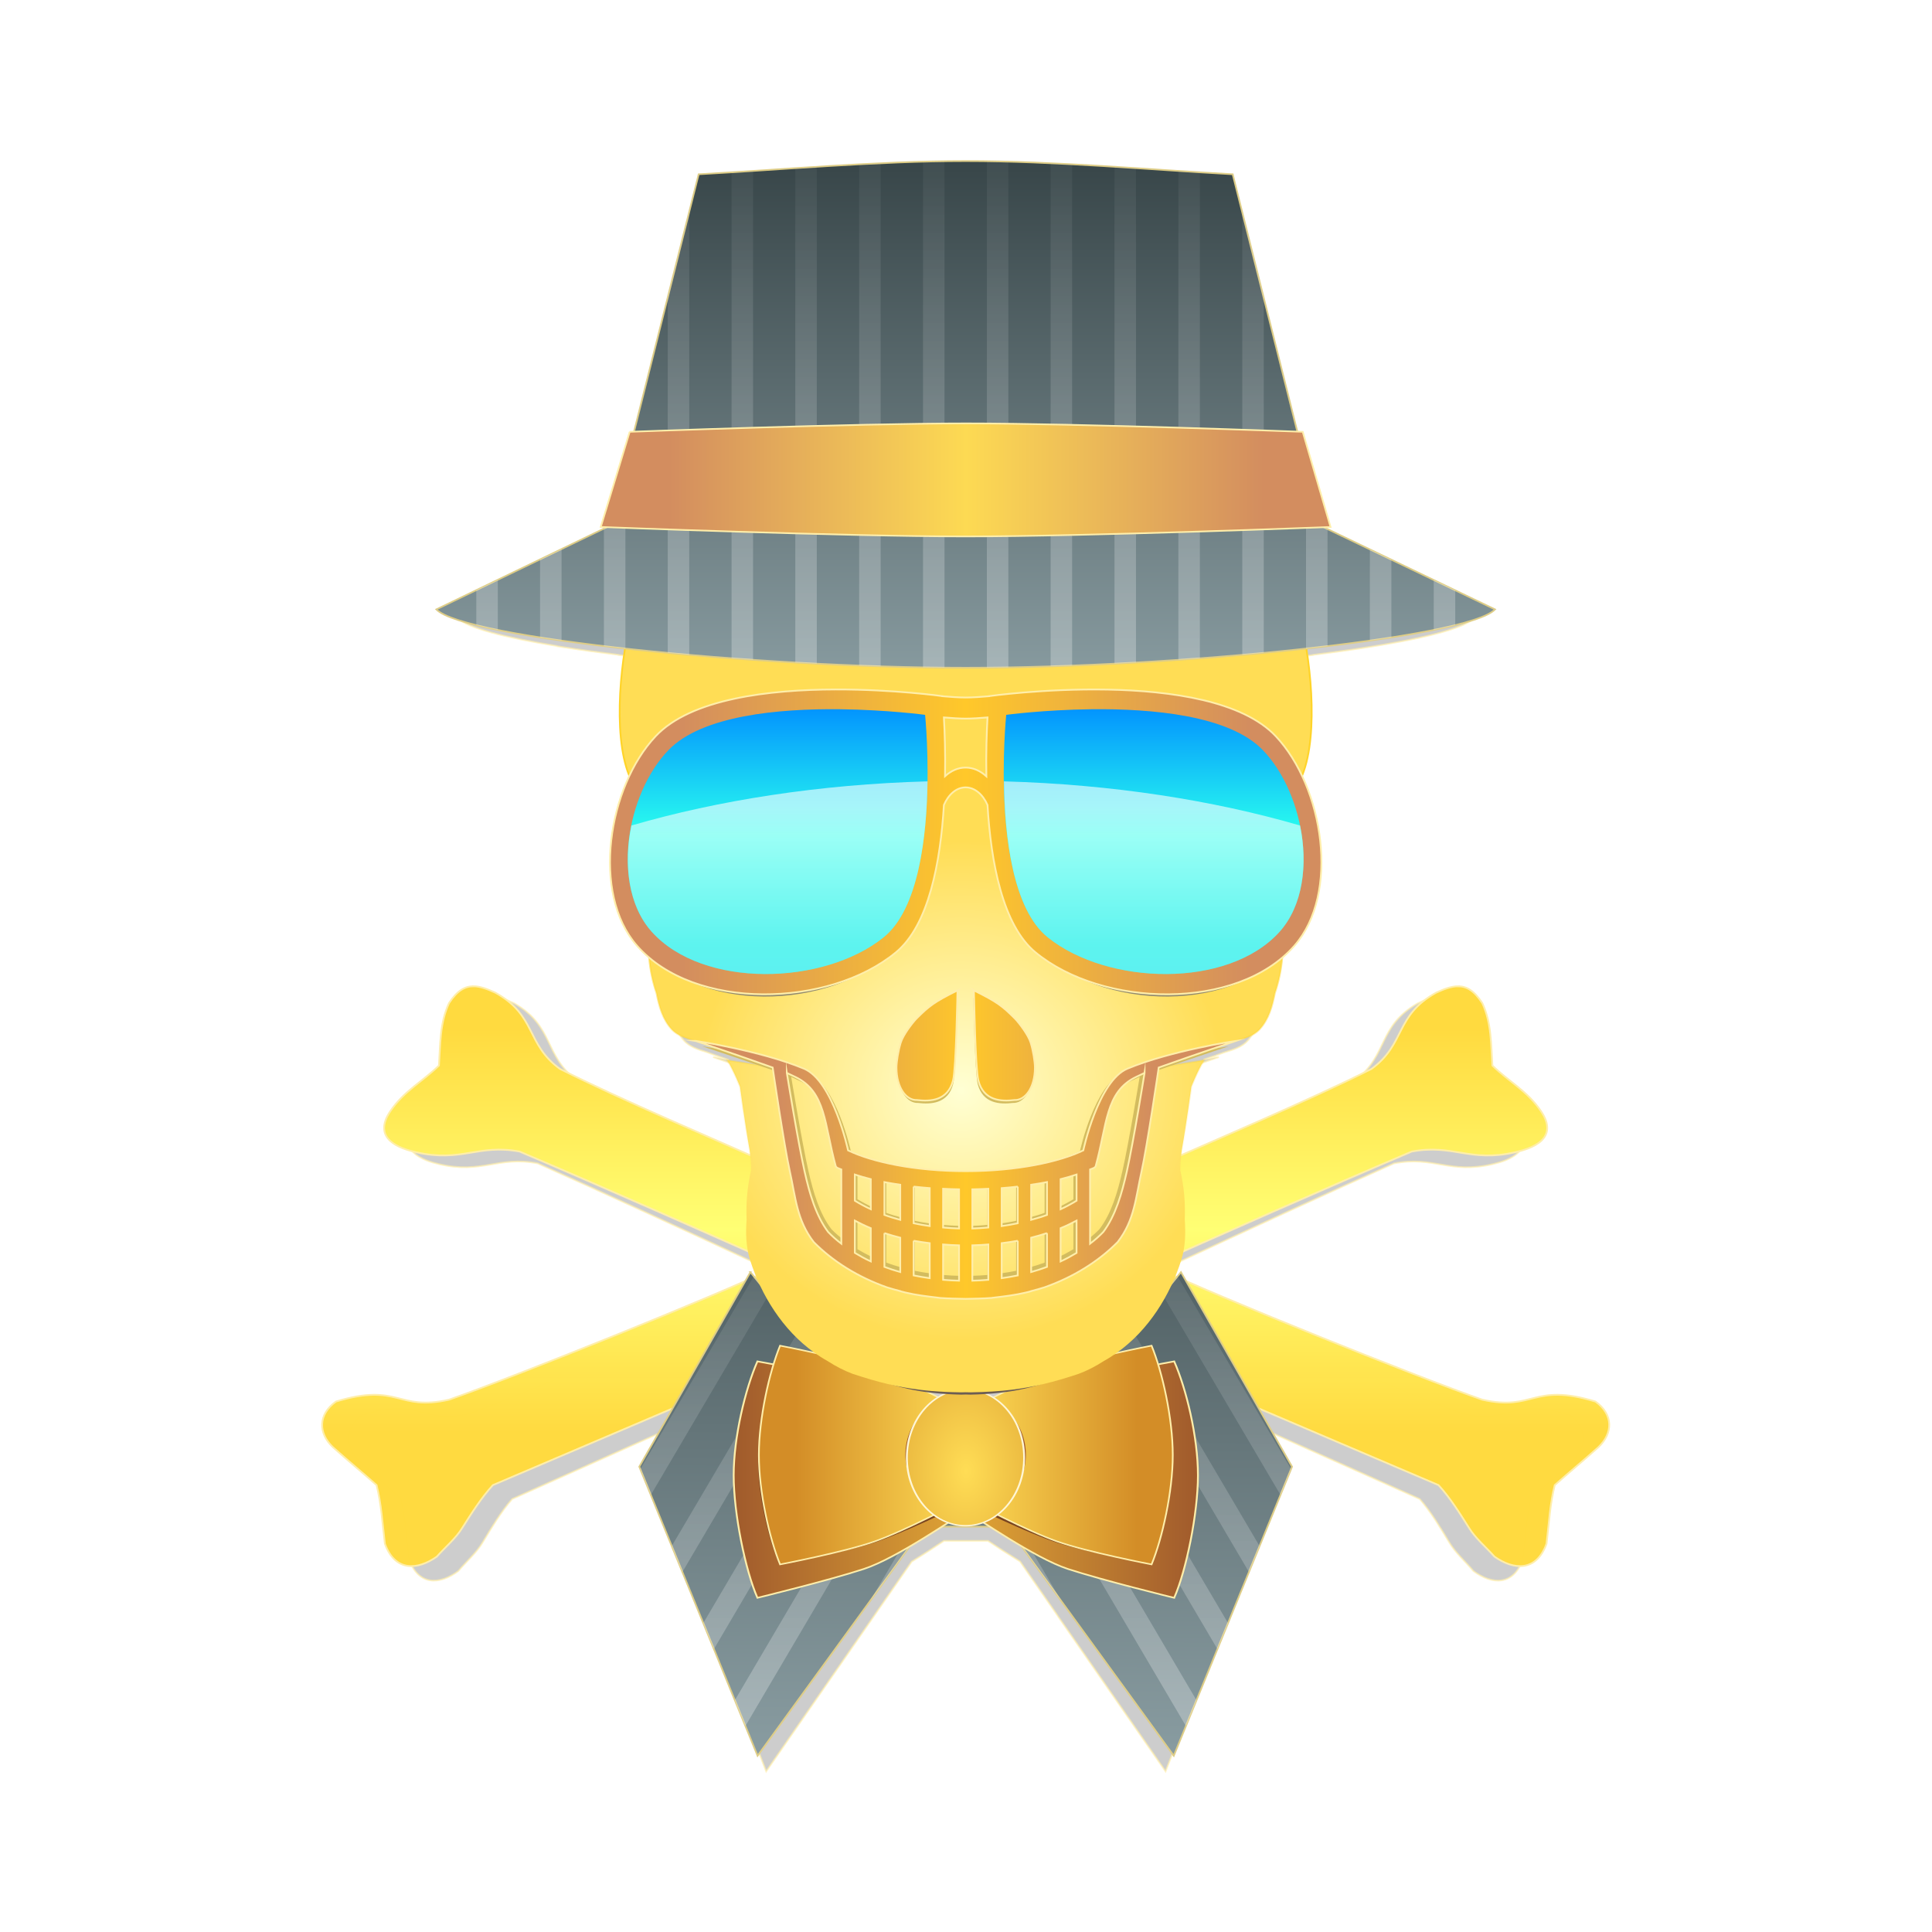 <svg:svg xmlns:dc="http://purl.org/dc/elements/1.1/" xmlns:ns1="http://sodipodi.sourceforge.net/DTD/sodipodi-0.dtd" xmlns:ns2="http://www.inkscape.org/namespaces/inkscape" xmlns:ns3="http://www.w3.org/1999/xlink" xmlns:ns5="http://creativecommons.org/ns#" xmlns:rdf="http://www.w3.org/1999/02/22-rdf-syntax-ns#" xmlns:svg="http://www.w3.org/2000/svg" height="479.509" id="svg24159" version="1.0" viewBox="-74.758 -34.751 479.509 479.509" width="479.509" ns1:docname="Dapper Skull.svg" ns2:version="0.48.2 r9819">
  <svg:title id="title6466">Dapper Skull</svg:title>
  <ns1:namedview bordercolor="#666666" borderopacity="1" gridtolerance="10" guidetolerance="10" id="namedview42" objecttolerance="10" pagecolor="#ffffff" showgrid="false" showguides="true" ns2:current-layer="svg24159" ns2:cx="417.59436" ns2:cy="175.22046" ns2:guide-bbox="true" ns2:pageopacity="0" ns2:pageshadow="2" ns2:window-height="850" ns2:window-maximized="1" ns2:window-width="1600" ns2:window-x="-8" ns2:window-y="-8" ns2:zoom="0.78474609" />
  <svg:defs id="defs24161">
    <svg:linearGradient id="linearGradient4817" ns2:collect="always">
      <svg:stop id="stop4819" offset="0" style="stop-color:#ffd42a" />
      <svg:stop id="stop4821" offset="1" style="stop-color:#ffd42a;stop-opacity:0" />
    </svg:linearGradient>
    <svg:linearGradient id="linearGradient4350">
      <svg:stop id="stop4352" offset="0" style="stop-color:#d38d5f" />
      <svg:stop id="stop4358" offset="0.5" style="stop-color:#ffc82a" />
      <svg:stop id="stop4354" offset="1" style="stop-color:#d38d5f" />
    </svg:linearGradient>
    <svg:linearGradient id="linearGradient4072">
      <svg:stop id="stop4074" offset="0" style="stop-color:#374548" />
      <svg:stop id="stop4076" offset="1" style="stop-color:#93a7ac" />
    </svg:linearGradient>
    <svg:filter color-interpolation-filters="sRGB" id="filter4831" ns2:collect="always">
      <svg:feGaussianBlur id="feGaussianBlur4833" stdDeviation="0.601" ns2:collect="always" />
    </svg:filter>
    <svg:filter color-interpolation-filters="sRGB" height="1.169" id="filter4963" width="1.274" x="-.137" y="-.085" ns2:collect="always">
      <svg:feGaussianBlur id="feGaussianBlur4965" stdDeviation="2.47" ns2:collect="always" />
    </svg:filter>
    <svg:filter color-interpolation-filters="sRGB" id="filter5010" ns2:collect="always">
      <svg:feGaussianBlur id="feGaussianBlur5012" stdDeviation="1.944" ns2:collect="always" />
    </svg:filter>
    <svg:filter color-interpolation-filters="sRGB" height="1.848" id="filter5112" width="1.156" x="-.078" y="-.424" ns2:collect="always">
      <svg:feGaussianBlur id="feGaussianBlur5114" stdDeviation="3.285" ns2:collect="always" />
    </svg:filter>
    <svg:filter color-interpolation-filters="sRGB" id="filter5167" ns2:collect="always">
      <svg:feGaussianBlur id="feGaussianBlur5169" stdDeviation="1.195" ns2:collect="always" />
    </svg:filter>
    <svg:linearGradient gradientTransform="translate(0 13.817)" gradientUnits="userSpaceOnUse" id="linearGradient6432" x1="195.46" x2="195.46" y1="222.22" y2="337.24" ns2:collect="always">
      <svg:stop id="stop4747" offset="0" style="stop-color:#ffda3f" />
      <svg:stop id="stop4753" offset=".5" style="stop-color:#ffff74" />
      <svg:stop id="stop4749" offset="1" style="stop-color:#ffda3f;stop-opacity:.992" />
    </svg:linearGradient>
    <svg:linearGradient gradientTransform="matrix(-1.092 .377 .452 .926 266.53 -59.731)" gradientUnits="userSpaceOnUse" id="linearGradient6434" x1="168.96" x2="257.93" y1="252.25" y2="467.22" ns2:collect="always" ns3:href="#linearGradient4072" />
    <svg:linearGradient gradientUnits="userSpaceOnUse" id="linearGradient6436" x1="202.74" x2="202.74" y1="460.19" y2="262.13" ns2:collect="always">
      <svg:stop id="stop5385" offset="0" style="stop-color:#ffffff" />
      <svg:stop id="stop5387" offset="1" style="stop-color:#ffffff;stop-opacity:0" />
    </svg:linearGradient>
    <svg:linearGradient gradientTransform="matrix(1 0 0 .963 -1.175 12.825)" gradientUnits="userSpaceOnUse" id="linearGradient6438" x1="130.66" x2="268.24" y1="381.37" y2="381.37" ns2:collect="always">
      <svg:stop id="stop4897" offset="0" style="stop-color:#a05a2c" />
      <svg:stop id="stop4903" offset=".5" style="stop-color:#e0a535" />
      <svg:stop id="stop4899" offset="1" style="stop-color:#a05a2c" />
    </svg:linearGradient>
    <svg:linearGradient gradientTransform="matrix(-1.161 0 0 .989 430.97 27.14)" gradientUnits="userSpaceOnUse" id="linearGradient6440" x1="243.66" x2="156.79" y1="369.44" y2="369.44" ns2:collect="always">
      <svg:stop id="stop4885" offset="0" style="stop-color:#d38d27" />
      <svg:stop id="stop4887" offset=".496" style="stop-color:#ffdd55" />
      <svg:stop id="stop4889" offset="1" style="stop-color:#d38d27" />
    </svg:linearGradient>
    <svg:radialGradient cx="201.61" cy="360.9" gradientTransform="matrix(1.52 0 0 3.202 -104.68 -790.06)" gradientUnits="userSpaceOnUse" id="radialGradient6442" r="22.012" ns2:collect="always">
      <svg:stop id="stop4927" offset="0" style="stop-color:#ffdd55" />
      <svg:stop id="stop4929" offset="1" style="stop-color:#e3ab38" />
    </svg:radialGradient>
    <svg:linearGradient gradientTransform="translate(.469)" gradientUnits="userSpaceOnUse" id="linearGradient6444" x1="196.64" x2="196.64" y1="168.95" y2="280.36" ns2:collect="always" ns3:href="#linearGradient4817" />
    <svg:radialGradient cx="199.18" cy="248.64" gradientTransform="matrix(.73 0 0 .701 55.193 81.317)" gradientUnits="userSpaceOnUse" id="radialGradient6446" r="101.7" ns2:collect="always">
      <svg:stop id="stop4335" offset="0" style="stop-color:#ffffd4" />
      <svg:stop id="stop4337" offset="1" style="stop-color:#ffdd55" />
    </svg:radialGradient>
    <svg:linearGradient gradientTransform="translate(5.042)" gradientUnits="userSpaceOnUse" id="linearGradient6448" x1="196.64" x2="196.64" y1="168.95" y2="280.36" ns2:collect="always" ns3:href="#linearGradient4817" />
    <svg:linearGradient gradientTransform="matrix(1.069 0 0 .952 -10.66 15.408)" gradientUnits="userSpaceOnUse" id="linearGradient6450" x1="247.97" x2="150.03" y1="279.9" y2="279.9" ns2:collect="always" ns3:href="#linearGradient4350" />
    <svg:linearGradient gradientTransform="matrix(1.036 0 0 1.064 -4.477 -8.166)" gradientUnits="userSpaceOnUse" id="linearGradient6452" x1="122" x2="276.35" y1="181.24" y2="181.24" ns2:collect="always" ns3:href="#linearGradient4350" />
    <svg:linearGradient gradientTransform="translate(-.266)" gradientUnits="userSpaceOnUse" id="linearGradient6454" x1="200.97" x2="200.97" y1="135.03" y2="206.9" ns2:collect="always">
      <svg:stop id="stop4016" offset="0" style="stop-color:#008dff" />
      <svg:stop id="stop4398" offset=".502" style="stop-color:#2affee" />
      <svg:stop id="stop4018" offset="1" style="stop-color:#27ddff" />
    </svg:linearGradient>
    <svg:linearGradient gradientTransform="translate(-307.11 -89.187)" gradientUnits="userSpaceOnUse" id="linearGradient6456" x1="200.97" x2="200.97" y1="200.58" y2="163.56" ns2:collect="always">
      <svg:stop id="stop4126" offset="0" style="stop-color:#80ffe6" />
      <svg:stop id="stop4128" offset="1" style="stop-color:#ffffff" />
    </svg:linearGradient>
    <svg:linearGradient gradientTransform="translate(-2.703 -8.438)" gradientUnits="userSpaceOnUse" id="linearGradient6458" x1="207.07" x2="207.07" y1="-9.689" y2="170.66" ns2:collect="always" ns3:href="#linearGradient4072" />
    <svg:linearGradient gradientTransform="translate(-1.5e-6,0)" gradientUnits="userSpaceOnUse" id="linearGradient6460" x1="223.96" x2="223.96" y1="175.44" y2="-45.472" ns2:collect="always">
      <svg:stop id="stop5260" offset="0" style="stop-color:#ffffff" />
      <svg:stop id="stop5262" offset="1" style="stop-color:#ffffff;stop-opacity:0" />
    </svg:linearGradient>
    <svg:linearGradient gradientTransform="matrix(1.02 0 0 1 -6.61 -8.438)" gradientUnits="userSpaceOnUse" id="linearGradient6462" x1="114.44" x2="285.88" y1="92.737" y2="92.737" ns2:collect="always">
      <svg:stop id="stop5187" offset="0" style="stop-color:#d38d5f" />
      <svg:stop id="stop5189" offset="0.5" style="stop-color:#fdda53" />
      <svg:stop id="stop5191" offset="1" style="stop-color:#d38d5f" />
    </svg:linearGradient>
    <svg:linearGradient gradientUnits="userSpaceOnUse" id="linearGradient6464" x1="1.774" x2="165.27" y1="371.1" y2="371.1" ns2:collect="always">
      <svg:stop id="stop4118" offset="0" style="stop-color:#fff696" />
      <svg:stop id="stop4329" offset=".5" style="stop-color:#ffffd4" />
      <svg:stop id="stop4120" offset="1" style="stop-color:#ffee94" />
    </svg:linearGradient>
  </svg:defs>
  <svg:g id="g6399" transform="matrix(1.347 0 0 1.332 -104.44 5.001)">
    <svg:path d="m200 1.218c-1.238 0-2.497 0.012-3.748 0.031-0.189 0.003-0.381-0.004-0.57 0-3.54 0.062-7.115 0.202-10.705 0.377-1.269 0.062-2.54 0.086-3.808 0.157v0.031c-3.067 0.173-6.063 0.361-9.086 0.566-0.737 0.048-1.479 0.106-2.219 0.157-2.519 0.175-5.024 0.333-7.466 0.503-0.331 0.023-0.659 0.039-0.99 0.063-2.933 0.202-5.873 0.407-8.636 0.566l-1.679 7.074v0.031l-3.778 16.035-5.967 25.152c-0.064 0.003-0.75 0.031-0.75 0.031l-5.12 17.859s0.958 0.026 1.079 0.031l-0.54 0.283-7.496 3.836-3.808 1.949-7.466 3.804-3.778 1.949-7.077 3.616c1.642 1.808 8.569 3.6 18.321 5.219v0.031c0.386 0.064 0.805 0.128 1.199 0.189 3.127 0.502 6.499 0.959 10.105 1.415v0.031c1.224 0.155 2.48 0.292 3.748 0.44-1.224 8.032-1.52 17.935 0.78 23.832-4.557 10.244-5.024 24.186 1.349 31.88 0.653 0.789 1.37 1.518 2.129 2.201 0.194 2.437 0.685 4.695 1.319 6.665 0.462 2.485 1.06 4.879 2.669 6.76 1.013 1.184 2.59 1.722 4.198 2.201 0 0 1.215 0.452 1.709 0.629 0.042 0.016 0.077 0.015 0.12 0.031 0.697 0.249 0.958 0.339 2.279 0.817-1.726-0.331-2.879-0.534-2.879-0.534s4.912 1.713 10.225 3.647l-5.667-0.943h-0.12c1.18 2.043 2.249 4.936 2.249 4.936s0.854 6.979 1.679 11.916c0.033 0.295 0.054 0.589 0.09 0.88 0.001 0.01-0.001 0.021 0 0.031-10.779-5.02-23.839-10.957-33.614-16.16-6.076-4.677-4.104-9.998-11.455-14.305-1.413-0.682-2.671-1.183-3.838-1.195-1.501-0.016-2.89 0.799-4.348 3.175-1.657 3.775-1.514 7.798-1.769 11.696-2.889 2.995-6.196 4.755-8.576 8.489-3.442 5.334 1.783 7.109 4.588 7.766 7.988 1.928 10.881-1.562 18.231-0.126 11.582 5.21 27.396 12.574 40.391 18.707 0.104 0.566 0.223 1.107 0.39 1.666 0.298 0.997 0.637 1.999 1.02 2.987-0.095 0.045-0.173 0.08-0.27 0.126l-0.69-0.88-0.87 1.635c-13.706 6.396-42.573 18.641-52.445 22.291-9.194 2.205-8.824-3.251-20 0.346-3.185 2.437-3.124 5.91-0.54 8.52 3.005 2.843 5.092 4.642 7.736 7.137 0.841 3.597 0.989 6.711 1.469 11.004 1.803 5.28 5.751 4.974 9.176 2.421 1.502-1.799 3.386-3.435 4.528-5.408 1.562-2.611 3.294-5.58 5.397-8.017l31.755-14.368-5.877 10.91 7.616 19.744v0.031l3.718 9.558 1.889 4.873 7.706 19.996 19.821-28.894 6.987-10.187c2.188-1.355 4.183-2.679 5.937-3.867h8.126c1.745 1.182 3.732 2.487 5.907 3.836l6.957 10.155 0.03 0.063 19.821 28.894 3.958-10.218 0.06-0.189 3.718-9.589v-0.031l1.229-3.207 0.63-1.635 3.718-9.558 1.889-4.873-0.03-0.031 4.768-12.293 0.81-2.138 0.18-0.44-5.877-10.91 31.785 14.368c2.103 2.437 3.835 5.407 5.397 8.017 1.141 1.973 2.996 3.609 4.498 5.408 3.425 2.553 7.403 2.859 9.206-2.421 0.481-4.293 0.598-7.407 1.439-11.004 2.644-2.495 4.732-4.294 7.736-7.137 2.584-2.611 2.645-6.083-0.54-8.52-11.177-3.597-10.806 1.859-20-0.346-9.859-3.646-38.657-15.856-52.385-22.26l-0.9-1.666-0.6 0.786-0.09 0.126c-0.111-0.053-0.192-0.106-0.3-0.157 0.383-0.987 0.722-1.99 1.02-2.987 0.167-0.56 0.316-1.1 0.42-1.666 12.989-6.132 28.78-13.498 40.361-18.707 7.351-1.436 10.243 2.054 18.231 0.126 2.804-0.656 8.03-2.432 4.588-7.766-2.38-3.733-5.687-5.494-8.576-8.489-0.255-3.898-0.112-7.921-1.769-11.696-1.458-2.377-2.817-3.191-4.318-3.175-1.167 0.012-2.425 0.513-3.838 1.195-7.351 4.308-5.378 9.628-11.455 14.305-9.775 5.203-22.861 11.141-33.644 16.16 0.001-0.01-0.001-0.021 0-0.031 0.036-0.292 0.057-0.585 0.09-0.88 0.825-4.936 1.709-11.916 1.709-11.916s1.039-2.893 2.219-4.936h-0.09l-5.667 0.943c5.306-1.931 10.225-3.647 10.225-3.647s-1.136 0.156-2.789 0.472c0.596-0.216 0.574-0.206 1.05-0.377 0.134-0.045 0.28-0.077 0.42-0.126 0.288-0.103 0.503-0.174 0.72-0.252 0.083-0.031 0.131-0.063 0.21-0.094 0.404-0.145 1.474-0.526 1.499-0.534 1.644-0.488 3.253-1.022 4.288-2.232 1.609-1.88 2.237-4.275 2.699-6.76 0.631-1.96 1.064-4.21 1.259-6.634 0.778-0.695 1.492-1.427 2.159-2.232 6.379-7.701 5.947-21.666 1.379-31.912 2.284-5.901 2.001-15.786 0.78-23.8 1.258-0.146 2.504-0.287 3.718-0.44v-0.031c15.594-1.969 27.402-4.405 29.626-6.854l-7.047-3.584v-0.031l-3.808-1.918-7.496-3.804-3.808-1.949-7.466-3.804-0.69-0.314c0.158-0.006 1.229-0.063 1.229-0.063l-4.92-17.854s-0.855-0.027-0.96-0.031l-5.937-25.152-3.808-16.035-1.679-7.106c-5.383-0.31-11.198-0.722-17.122-1.132-1.269-0.088-2.496-0.166-3.778-0.252-2.492-0.166-4.977-0.33-7.496-0.472v-0.031c-1.268-0.071-2.539-0.127-3.808-0.189v0.031c-3.585-0.174-7.17-0.316-10.705-0.377-0.189-0.004-0.381 0.003-0.57 0-1.252-0.019-2.511-0.031-3.748-0.031z" id="path6125" style="opacity:.654;stroke:#ffeeaa;stroke-width:.321;fill:#b3b3b3" ns1:nodetypes="sccccccssccccccccccccccccccccccsccscccccccccccccccccccccscccccccccccccccccccccccccccccccccccccccccccccccccccccscccccccccccccccccccccccsccsccccccccccccccccccssccccccs" ns2:connector-curvature="0" />
    <svg:g id="g5461" transform="matrix(.653 0 0 .653 51.667 24.635)">
      <svg:g id="g5326" transform="translate(29.735 -26.131)">
        <svg:path d="m58.524 224.13c-2.395-0.024-4.611 1.195-6.938 4.812-2.644 5.745-2.437 11.881-2.844 17.812-4.61 4.557-9.86 7.256-13.656 12.938-5.492 8.117 2.838 10.813 7.312 11.812 12.746 2.934 17.365-2.404 29.094-0.219 22.849 9.802 56.434 24.823 78.469 34.812l-5.719-30.344c-18.035-8.117-43.512-18.978-61.344-28.031-9.695-7.118-6.552-15.226-18.281-21.781-2.254-1.038-4.231-1.794-6.094-1.812zm277.72 0c-1.863 0.018-3.839 0.775-6.094 1.812-11.729 6.555-8.586 14.663-18.281 21.781-17.832 9.053-43.34 19.914-61.375 28.031l-5.688 30.344c22.035-9.989 55.589-25.01 78.438-34.812 11.729-2.185 16.348 3.153 29.094 0.219 4.475-0.999 12.804-3.696 7.312-11.812-3.797-5.682-9.046-8.38-13.656-12.938-0.407-5.932-0.2-12.068-2.844-17.812-2.326-3.617-4.511-4.836-6.906-4.812zm-193.16 80.469c-15.725 7.682-73.474 31.143-91.5 37.5-14.67 3.355-14.072-4.943-31.906 0.531-5.082 3.708-4.998 9.027-0.875 13 4.794 4.327 8.125 7.047 12.344 10.844 1.343 5.474 1.577 10.185 2.344 16.719 2.877 8.035 9.191 7.572 14.656 3.688 2.397-2.737 5.366-5.217 7.188-8.219 2.493-3.973 5.269-8.479 8.625-12.188l86.906-37.5-7.781-24.375zm108.56 0-7.781 24.375 86.938 37.5c3.356 3.708 6.101 8.214 8.594 12.188 1.821 3.002 4.79 5.481 7.188 8.219 5.465 3.885 11.811 4.348 14.688-3.688 0.767-6.534 0.97-11.245 2.312-16.719 4.219-3.797 7.55-6.517 12.344-10.844 4.123-3.973 4.238-9.292-0.844-13-17.834-5.474-17.267 2.824-31.938-0.531-18.026-6.357-75.775-29.818-91.5-37.5z" id="path4532" style="stroke:#ffeeaa;stroke-width:.5;fill:url(#linearGradient6432)" ns2:connector-curvature="0" />
        <svg:g id="g5304">
          <svg:g id="g5286" transform="translate(0 -.901)">
            <svg:path d="m136.62 306.61-31.344 55.512 33.375 82.474 47-65.366h23.438l47 65.366 33.375-82.474-31.344-55.512-49.438 61.321h-22.625l-49.438-61.321z" id="path5193" style="stroke:#decd87;stroke-width:.481;fill:url(#linearGradient6434)" ns2:connector-curvature="0" />
            <svg:path d="m137.59 307.78-32.031 55 2.969 7.406 33.281-57.156-4.219-5.25zm119.56 0-4.219 5.25 33.281 57.156 2.969-7.406-32.031-55zm-106.97 15.625-35.75 61.375 3 7.406 36.969-63.531-4.219-5.25zm94.375 0-4.219 5.25 36.969 63.531 3-7.406-35.75-61.375zm-81.781 15.625-39.438 67.719 3 7.406 40.656-69.875-4.219-5.25zm69.188 0-4.219 5.25 40.656 69.875 3-7.406-39.438-67.719zm-56.594 15.625-43.125 74.094 2.969 7.375 44.375-76.188-4.219-5.281zm44 0-4.219 5.281 44.375 76.188 2.969-7.375-43.125-74.094zm-30.062 13.281-19.031 32.688 15.375-21.406h4.375l6.594-11.281h-7.312zm8.812 0 6.594 11.281h4.375l15.375 21.406-19.031-32.688h-7.312z" id="path5278" style="opacity:.317;fill:url(#linearGradient6436)" ns2:connector-curvature="0" />
            <svg:g id="g5014" transform="matrix(.956 0 0 .864 7.859 36.328)">
              <svg:path d="m136.77 342.29c-3.532 8.948-7.011 24.912-7.011 37.613 0 12.7 3.479 31.532 7.011 40.48 0 0 21.37-5.848 31.41-9.532 10.022-3.678 26.84-17.063 30.113-18.881 3.273 1.817 20.091 15.203 30.113 18.881 10.04 3.684 31.375 9.532 31.375 9.532 3.532-8.948 7.011-27.779 7.011-40.48s-3.479-28.665-7.011-37.613c0 0-21.335 4.255-31.375 7.939-10.022 3.678-26.84 12.922-30.113 14.739-3.273-1.817-20.091-11.061-30.113-14.739-10.04-3.684-31.41-7.939-31.41-7.939z" id="path4891" style="stroke:#ffeeaa;stroke-width:.54;fill:url(#linearGradient6438)" ns1:nodetypes="cscscscscscsc" ns2:connector-curvature="0" />
              <svg:path d="m144.62 337.1c-3.149 8.594-6.25 23.927-6.25 36.125s3.101 27.531 6.25 36.125c0 0 19.05-4.086 28-7.625 8.934-3.532 23.926-12.411 26.844-14.156 2.917 1.746 17.91 10.624 26.844 14.156 8.95 3.539 27.969 7.625 27.969 7.625 3.149-8.594 6.25-23.927 6.25-36.125s-3.101-27.531-6.25-36.125c0 0-19.019 4.086-27.969 7.625-8.934 3.532-23.926 12.411-26.844 14.156-2.917-1.746-17.91-10.624-26.844-14.156-8.95-3.539-28-7.625-28-7.625z" id="path4996" style="filter:url(#filter5010);fill:#784421" transform="matrix(1.002 0 0 .929 -1.676 28.93)" ns1:nodetypes="cscscscscscsc" ns2:connector-curvature="0" />
              <svg:path d="m143.45 337.1c-3.149 8.594-6.25 23.927-6.25 36.125s3.101 27.531 6.25 36.125c0 0 19.05-4.086 28-7.625 8.934-3.532 23.926-12.411 26.844-14.156 2.917 1.746 17.91 10.624 26.844 14.156 8.95 3.539 27.969 7.625 27.969 7.625 3.149-8.594 6.25-23.927 6.25-36.125s-3.101-27.531-6.25-36.125c0 0-19.019 4.086-27.969 7.625-8.934 3.532-23.926 12.411-26.844 14.156-2.917-1.746-17.91-10.624-26.844-14.156-8.95-3.539-28-7.625-28-7.625z" id="path3942" style="stroke:#ffeeaa;stroke-width:.5;fill:url(#linearGradient6440)" ns1:nodetypes="cscscscscscsc" ns2:connector-curvature="0" />
              <svg:path d="m223.64 358.59c0 19.358-9.699 35.052-21.663 35.052s-21.663-15.693-21.663-35.052c0-19.358 9.699-35.052 21.663-35.052s21.663 15.693 21.663 35.052z" id="path4933" style="filter:url(#filter4963);fill:#a05a2c" transform="matrix(-.821 0 0 .567 364.04 169.74)" ns1:cx="201.97615" ns1:cy="358.58533" ns1:rx="21.663057" ns1:ry="35.051563" ns1:type="arc" />
              <svg:path d="m223.64 358.59c0 19.358-9.699 35.052-21.663 35.052s-21.663-15.693-21.663-35.052c0-19.358 9.699-35.052 21.663-35.052s21.663 15.693 21.663 35.052z" id="path3913" style="stroke:#fff6d5;stroke-width:.699;fill:url(#radialGradient6442)" transform="matrix(-.799 0 0 .642 359.56 143.85)" ns1:cx="201.97615" ns1:cy="358.58533" ns1:rx="21.663057" ns1:ry="35.051563" ns1:type="arc" />
            </svg:g>
          </svg:g>
          <svg:path d="m146.94 323.22c2.259 2.677 4.814 5.098 7.656 7.156 1.251 0.906 2.519 1.743 3.875 2.5 2.314 1.515 4.713 2.756 7.094 3.656 11.305 3.804 18.85 5.068 30.469 5.281 0.459-0.008 0.897-0.019 1.344-0.031 0.446 0.012 0.885 0.023 1.344 0.031 11.619-0.213 19.163-1.477 30.469-5.281 2.381-0.9 4.779-2.142 7.094-3.656 1.356-0.757 2.624-1.594 3.875-2.5 2.842-2.059 5.397-4.479 7.656-7.156-15.866 4.803-32.821 7.406-50.438 7.406-17.616 0-34.572-2.603-50.438-7.406z" id="path5027" style="filter:url(#filter5112);stroke:url(#linearGradient6444);stroke-width:.5;fill:#6c5d53" transform="matrix(.984 0 0 1.295 3.186 -101.99)" ns2:connector-curvature="0" />
        </svg:g>
      </svg:g>
      <svg:g id="g5436" transform="translate(25.23 -27.933)">
        <svg:path d="m200.47 108.34c-2.239 0.019-4.464 0.075-6.688 0.125-2.208 0.05-4.403 0.107-6.594 0.188-26.591 0.973-51.927 4.142-75.312 9.156v2.312c-1.483 0.372-2.959 0.768-4.469 1.156-3.317 13.565-5.216 35.965 0.469 46.531 1.841 11.147 2.262 31.391 4 44.688v0.938c0.203 1.453 0.415 2.849 0.656 4.094 0.299 3.783 1.064 7.294 2.094 10.344 0.737 3.781 1.714 7.451 4.281 10.312 1.909 2.127 5.078 2.85 8.094 3.719 1.555 0.74 5.469 1.875 5.469 1.875l17.625 5.719-15.281-2.438c0.005 0.008-0.005 0.024 0 0.031l-0.156-0.031c1.883 3.109 3.562 7.531 3.562 7.531s1.371 10.613 2.688 18.125c0.052 0.449 0.099 0.9 0.156 1.344 0.192 1.473 0.262 2.946 0.25 4.438-1.029 4.441-1.457 9.266-1.25 14-0.292 3.961-0.185 7.844 1 11.625 3.119 9.949 9.158 19.868 17.969 26.25 1.251 0.906 2.519 1.743 3.875 2.5 2.314 1.515 4.713 2.756 7.094 3.656 7.113 2.393 12.757 3.778 18.844 4.531 1.169 0.145 2.346 0.275 3.562 0.375 0.052 0.004 0.104-0.004 0.156 0 1.211 0.098 2.463 0.19 3.75 0.25 1.381 0.066 2.813 0.098 4.312 0.125 0.402-0.008 0.793-0.021 1.188-0.031 0.043 0.001 0.083-0.001 0.125 0 0.446 0.012 0.885 0.023 1.344 0.031 4.289-0.083 8.04-0.302 11.625-0.75 6.087-0.753 11.73-2.138 18.844-4.531 2.381-0.9 4.779-2.142 7.094-3.656 1.356-0.757 2.624-1.594 3.875-2.5 8.81-6.382 14.85-16.301 17.969-26.25 1.185-3.781 1.292-7.664 1-11.625 0.207-4.734-0.221-9.559-1.25-14-0.012-1.492 0.058-2.965 0.25-4.438 0.058-0.444 0.104-0.895 0.156-1.344 1.317-7.512 2.688-18.125 2.688-18.125s1.68-4.423 3.562-7.531l-0.156 0.031c0.005-0.008-0.005-0.024 0-0.031l-15.281 2.438 17.625-5.719s3.914-1.135 5.469-1.875c3.016-0.869 6.185-1.591 8.094-3.719 2.567-2.861 3.544-6.531 4.281-10.312 1.03-3.05 1.795-6.561 2.094-10.344 0.241-1.245 0.453-2.641 0.656-4.094v-0.719c1.763-13.292 2.149-33.696 4-44.906 5.685-10.566 3.786-32.967 0.469-46.531-1.51-0.388-2.986-0.784-4.469-1.156v-2.312c-23.388-5.014-48.718-8.184-75.312-9.156-2.188-0.08-4.389-0.138-6.594-0.188-2.223-0.05-4.448-0.106-6.688-0.125-0.053-0-0.103 0-0.156 0-0.4 0.003-0.79 0.024-1.188 0.031-0.442-0.005-0.87-0.028-1.312-0.031-0.052-0.001-0.105 0-0.156 0z" id="path4110" style="stroke:url(#linearGradient6448);stroke-width:.5;fill:url(#radialGradient6446)" ns2:connector-curvature="0" />
        <svg:path d="m191.08 176.61c-1.611 1.541-3.36 3.068-5.188 4.562-1.271 12.525-4.452 25.237-11.719 31.125-16.265 13.179-48.206 14.543-63.531 0.25-2.289 0.39-4.582 0.727-6.844 1.031 0.279 0.359 0.546 0.719 0.844 1.062 16.213 18.667 54.158 17.614 73.062 1.844 8.884-7.411 12.254-24.227 13.375-39.875zm12.625 0.031c1.124 15.639 4.497 32.438 13.375 39.844 18.905 15.77 56.818 16.823 73.031-1.844 0.298-0.343 0.564-0.704 0.844-1.062-2.251-0.303-4.534-0.643-6.812-1.031-15.328 14.293-47.298 12.929-63.562-0.25-7.261-5.883-10.452-18.579-11.719-31.094-1.821-1.489-3.549-3.028-5.156-4.562z" id="path5122" style="filter:url(#filter5167);fill:#918a6f" transform="matrix(.997 0 0 1.125 5.149 -28.166)" ns2:connector-curvature="0" />
        <svg:path d="m195.06 227.11c-6.547 3.298-7.976 4.406-11.594 8.056-1.309 1.409-3.769 4.692-4.438 6.9-0.668 2.208-1.19 5.391-1.188 7.088 0.008 5.75 2.764 9.368 5.781 9.242 3.704 0.447 8.707 0.27 10.188-5.62 0.867-3.448 1.25-25.665 1.25-25.665zm4.625 0s0.383 22.218 1.25 25.665c1.48 5.89 6.484 6.067 10.188 5.62 3.017 0.126 5.773-3.492 5.781-9.242 0.002-1.697-0.52-4.88-1.188-7.088-0.668-2.209-3.128-5.492-4.438-6.9-3.618-3.65-5.047-4.757-11.594-8.056zm-78.594 14.394s11.166 3.788 21.812 7.618c0.008 0.058 3.28 22.556 4.844 29.631 1.631 7.379 1.947 13.909 6.75 20.17 5.436 5.548 12.459 9.975 20.594 12.895 1.225 0.393 2.516 0.763 3.812 1.093v0.031c0.446 0.113 0.858 0.237 1.312 0.343 0.182 0.043 0.38 0.084 0.562 0.125 0.64 0.145 1.255 0.28 1.906 0.406 1.464 0.285 3.008 0.487 4.531 0.687 0.852 0.112 1.694 0.228 2.562 0.312 0.149 0.015 0.257 0.049 0.406 0.062 0.045 0.004 0.08-0.004 0.125 0 1.769 0.158 5.426 0.219 7.062 0.25 1.637-0.03 5.293-0.092 7.062-0.25 0.045-0.004 0.08 0.004 0.125 0 0.149-0.013 0.258-0.047 0.406-0.062 0.868-0.084 1.711-0.2 2.562-0.312 1.523-0.2 3.068-0.401 4.531-0.687 0.651-0.126 1.266-0.261 1.906-0.406 0.183-0.041 0.381-0.082 0.562-0.125 0.454-0.106 0.866-0.231 1.312-0.343v-0.031c1.297-0.33 2.588-0.7 3.812-1.093 8.135-2.92 15.158-7.347 20.594-12.895 4.803-6.261 5.119-12.791 6.75-20.17 1.564-7.075 4.836-29.573 4.844-29.631 10.646-3.831 21.812-7.618 21.812-7.618s-18.337 2.773-30.625 7.931c-8.28 3.475-12.469 23.324-12.469 23.324-6.637 3.258-18.712 5.932-33.094 5.932h-0.094-0.094c-14.382 0-26.456-2.675-33.094-5.932 0 0-4.189-19.848-12.469-23.324-12.288-5.158-30.625-7.931-30.625-7.931zm25.812 9.148s1.92 0.919 2.469 1.187c8.601 4.193 8.098 13.569 11.312 25.353 0.161 0.588 0.976 0.734 1.594 0.999v21.2c-1.362-1.06-2.607-2.163-3.719-3.341-3.456-4.643-5.258-10.969-6.656-17.298-1.915-8.665-5-28.101-5-28.101zm100.94 0s-3.085 19.435-5 28.101c-1.399 6.328-3.2 12.655-6.656 17.298-1.112 1.178-2.357 2.28-3.719 3.341v-21.2c0.618-0.266 1.433-0.411 1.594-0.999 3.215-11.784 2.712-21.16 11.312-25.353 0.549-0.268 2.469-1.187 2.469-1.187zm-81.75 29.006c1.412 0.466 2.911 0.913 4.5 1.311v8.586c-1.6-0.744-3.087-1.567-4.5-2.435v-7.462zm62.562 0v7.462c-1.413 0.868-2.9 1.691-4.5 2.435v-8.586c1.589-0.398 3.088-0.845 4.5-1.311zm-54.219 2.154c1.436 0.287 2.933 0.518 4.469 0.749v10.023c-1.54-0.432-3.033-0.872-4.469-1.405v-9.367zm45.875 0v9.367c-1.436 0.533-2.929 0.973-4.469 1.405v-10.023c1.536-0.231 3.033-0.463 4.469-0.749zm-37.625 1.28c1.456 0.165 3.011 0.323 4.531 0.437v10.834c-1.528-0.218-3.071-0.5-4.531-0.812v-10.46zm29.375 0v10.46c-1.461 0.312-3.004 0.593-4.531 0.812v-10.834c1.52-0.114 3.076-0.272 4.531-0.437zm-21.062 0.624c1.487 0.066 2.969 0.141 4.5 0.156v11.178c-1.523-0.039-3.022-0.151-4.5-0.281v-11.053zm12.75 0v11.053c-1.478 0.13-2.977 0.242-4.5 0.281v-11.178c1.531-0.015 3.013-0.09 4.5-0.156zm-37.656 9.086c1.432 0.763 2.904 1.499 4.5 2.154v9.492c-1.585-0.738-3.083-1.577-4.5-2.435v-9.211zm62.562 0v9.211c-1.417 0.859-2.915 1.698-4.5 2.435v-9.492c1.596-0.655 3.068-1.391 4.5-2.154zm-54.219 3.559c1.445 0.478 2.929 0.924 4.469 1.311v9.804c-1.544-0.438-3.024-0.928-4.469-1.468v-9.648zm45.875 0v9.648c-1.445 0.54-2.925 1.03-4.469 1.468v-9.804c1.539-0.387 3.024-0.834 4.469-1.311zm-37.625 2.186c1.459 0.281 3.01 0.49 4.531 0.687v9.991c-1.516-0.22-3.078-0.467-4.531-0.781v-9.898zm29.375 0v9.898c-1.453 0.314-3.015 0.56-4.531 0.781v-9.991c1.521-0.197 3.072-0.406 4.531-0.687zm-21.062 1.062c1.482 0.118 2.975 0.215 4.5 0.25v10.085c-1.526-0.04-3.017-0.117-4.5-0.25v-10.085zm12.75 0v10.085c-1.483 0.133-2.974 0.21-4.5 0.25v-10.085c1.524-0.035 3.018-0.132 4.5-0.25z" id="path4825" style="filter:url(#filter4831);fill-rule:evenodd;fill:#d3bc5f" transform="matrix(.974 0 0 .957 9.567 11.938)" ns2:connector-curvature="0" />
        <svg:path d="m199.57 227.11c-6.547 3.298-7.976 4.406-11.594 8.056-1.309 1.409-3.769 4.692-4.438 6.9-0.668 2.208-1.19 5.391-1.188 7.088 0.008 5.75 2.764 9.368 5.781 9.242 3.704 0.447 8.707 0.27 10.188-5.62 0.867-3.448 1.25-25.665 1.25-25.665zm4.625 0s0.383 22.218 1.25 25.665c1.48 5.89 6.484 6.067 10.188 5.62 3.017 0.126 5.773-3.492 5.781-9.242 0.002-1.697-0.52-4.88-1.188-7.088-0.668-2.209-3.128-5.492-4.438-6.9-3.618-3.65-5.047-4.757-11.594-8.056zm-78.594 14.394s11.166 3.788 21.812 7.618c0.008 0.058 3.28 22.556 4.844 29.631 1.631 7.379 1.947 13.909 6.75 20.17 5.436 5.548 12.459 9.975 20.594 12.895 1.225 0.393 2.516 0.763 3.812 1.093v0.031c0.446 0.113 0.858 0.237 1.312 0.343 0.182 0.043 0.38 0.084 0.562 0.125 0.64 0.145 1.255 0.28 1.906 0.406 1.464 0.285 3.008 0.487 4.531 0.687 0.852 0.112 1.694 0.228 2.562 0.312 0.149 0.015 0.257 0.049 0.406 0.062 0.045 0.004 0.08-0.004 0.125 0 1.769 0.158 5.426 0.219 7.062 0.25 1.637-0.03 5.293-0.092 7.062-0.25 0.045-0.004 0.08 0.004 0.125 0 0.149-0.013 0.258-0.047 0.406-0.062 0.868-0.084 1.711-0.2 2.562-0.312 1.523-0.2 3.068-0.401 4.531-0.687 0.651-0.126 1.266-0.261 1.906-0.406 0.183-0.041 0.381-0.082 0.562-0.125 0.454-0.106 0.866-0.231 1.312-0.343v-0.031c1.297-0.33 2.588-0.7 3.812-1.093 8.135-2.92 15.158-7.347 20.594-12.895 4.803-6.261 5.119-12.791 6.75-20.17 1.564-7.075 4.836-29.573 4.844-29.631 10.646-3.831 21.812-7.618 21.812-7.618s-18.337 2.773-30.625 7.931c-8.28 3.475-12.469 23.324-12.469 23.324-6.637 3.258-18.712 5.932-33.094 5.932h-0.094-0.094c-14.382 0-26.456-2.675-33.094-5.932 0 0-4.189-19.848-12.469-23.324-12.288-5.158-30.625-7.931-30.625-7.931zm25.812 9.148s1.92 0.919 2.469 1.187c8.601 4.193 8.098 13.569 11.312 25.353 0.161 0.588 0.976 0.734 1.594 0.999v21.2c-1.362-1.06-2.607-2.163-3.719-3.341-3.456-4.643-5.258-10.969-6.656-17.298-1.915-8.665-5-28.101-5-28.101zm100.94 0s-3.085 19.435-5 28.101c-1.399 6.328-3.2 12.655-6.656 17.298-1.112 1.178-2.357 2.28-3.719 3.341v-21.2c0.618-0.266 1.433-0.411 1.594-0.999 3.215-11.784 2.712-21.16 11.312-25.353 0.549-0.268 2.469-1.187 2.469-1.187zm-81.75 29.006c1.412 0.466 2.911 0.913 4.5 1.311v8.586c-1.6-0.744-3.087-1.567-4.5-2.435v-7.462zm62.562 0v7.462c-1.413 0.868-2.9 1.691-4.5 2.435v-8.586c1.589-0.398 3.088-0.845 4.5-1.311zm-54.219 2.154c1.436 0.287 2.933 0.518 4.469 0.749v10.023c-1.54-0.432-3.033-0.872-4.469-1.405v-9.367zm45.875 0v9.367c-1.436 0.533-2.929 0.973-4.469 1.405v-10.023c1.536-0.231 3.033-0.463 4.469-0.749zm-37.625 1.28c1.456 0.165 3.011 0.323 4.531 0.437v10.834c-1.528-0.218-3.071-0.5-4.531-0.812v-10.46zm29.375 0v10.46c-1.461 0.312-3.004 0.593-4.531 0.812v-10.834c1.52-0.114 3.076-0.272 4.531-0.437zm-21.062 0.624c1.487 0.066 2.969 0.141 4.5 0.156v11.178c-1.523-0.039-3.022-0.151-4.5-0.281v-11.053zm12.75 0v11.053c-1.478 0.13-2.977 0.242-4.5 0.281v-11.178c1.531-0.015 3.013-0.09 4.5-0.156zm-37.656 9.086c1.432 0.763 2.904 1.499 4.5 2.154v9.492c-1.585-0.738-3.083-1.577-4.5-2.435v-9.211zm62.562 0v9.211c-1.417 0.859-2.915 1.698-4.5 2.435v-9.492c1.596-0.655 3.068-1.391 4.5-2.154zm-54.219 3.559c1.445 0.478 2.929 0.924 4.469 1.311v9.804c-1.544-0.438-3.024-0.928-4.469-1.468v-9.648zm45.875 0v9.648c-1.445 0.54-2.925 1.03-4.469 1.468v-9.804c1.539-0.387 3.024-0.834 4.469-1.311zm-37.625 2.186c1.459 0.281 3.01 0.49 4.531 0.687v9.991c-1.516-0.22-3.078-0.467-4.531-0.781v-9.898zm29.375 0v9.898c-1.453 0.314-3.015 0.56-4.531 0.781v-9.991c1.521-0.197 3.072-0.406 4.531-0.687zm-21.062 1.062c1.482 0.118 2.975 0.215 4.5 0.25v10.085c-1.526-0.04-3.017-0.117-4.5-0.25v-10.085zm12.75 0v10.085c-1.483 0.133-2.974 0.21-4.5 0.25v-10.085c1.524-0.035 3.018-0.132 4.5-0.25z" id="path584" style="fill-rule:evenodd;stroke:#ffeeaa;stroke-miterlimit:20;stroke-width:.5;fill:url(#linearGradient6450)" ns2:connector-curvature="0" />
        <svg:path d="m165.2 141.24c-18.637 0.043-40.85 2.611-50.832 13.371-13.435 14.481-18.177 44.843-5.213 59.769 16.213 18.667 54.138 17.633 73.043 1.863 9.293-7.752 12.572-25.81 13.534-42.041 1.284-3.018 3.532-5.022 6.119-5.022s4.879 2.005 6.184 5.022c0.962 16.232 4.241 34.289 13.534 42.041 18.905 15.77 56.83 16.804 73.043-1.863 12.965-14.927 8.222-45.288-5.213-59.769-18.79-20.254-80.911-11.475-80.911-11.475s0 0.033 0 0.033c-2.164 0.199-4.75 0.366-6.605 0.366s-4.441-0.167-6.605-0.366c-0-0 0-0.033 0-0.033s-13.634-1.934-30.079-1.896zm30.532 7.983c2.053 0.181 4.498 0.333 6.152 0.333s4.099-0.152 6.152-0.333c-0.231 4.144-0.44 10.067-0.324 16.797-1.707-1.565-3.711-2.494-5.86-2.494-2.131 0-4.108 0.92-5.796 2.461 0.115-6.715-0.093-12.626-0.324-16.763z" id="rect3794" style="stroke:#ffeeaa;stroke-width:.5;fill:url(#linearGradient6452)" ns2:connector-curvature="0" />
        <svg:g id="g3824" transform="matrix(1.036 0 0 1.064 -5.691 .65)">
          <svg:g id="g3816">
            <svg:path d="m165.88 137.44c-16.603-0.188-37.584 1.632-46.719 10.938-11.611 11.828-15.714 36.61-4.531 48.781 13.985 15.221 46.728 14.353 63.062 1.469 16.179-12.761 11.344-59.688 11.344-59.688s-10.243-1.354-23.156-1.5zm68.406 0c-12.913 0.146-23.156 1.5-23.156 1.5s-4.835 46.926 11.344 59.688c16.335 12.884 49.077 13.753 63.062-1.469 11.183-12.171 7.08-36.953-4.531-48.781-9.134-9.305-30.116-11.126-46.719-10.938z" id="path3792" style="fill:url(#linearGradient6454)" transform="translate(.266)" ns2:connector-curvature="0" />
          </svg:g>
        </svg:g>
        <svg:g id="g4052" transform="matrix(1.036 0 0 1.064 312.49 95.59)">
          <svg:path d="m-117.16 67.549c-29.468 0.808-56.949 5.051-80.656 11.844-2.181 10.459-0.824 21.578 5.594 28.562 13.985 15.221 46.728 14.353 63.062 1.469 9.613-7.582 11.802-27.18 12-41.875zm20.813 0c0.198 14.695 2.356 34.293 11.969 41.875 16.335 12.884 49.077 13.753 63.062-1.469 6.418-6.985 7.806-18.103 5.625-28.562-23.706-6.794-51.189-11.035-80.656-11.844z" id="path4054" style="opacity:.601;fill:url(#linearGradient6456)" ns2:connector-curvature="0" />
        </svg:g>
      </svg:g>
      <svg:g id="g5268" transform="matrix(.961 0 0 .941 37.429 -21.719)">
        <svg:path d="m197.38-16.742c-26.169 0-54.514 2.664-78.406 4.005l-26 106.95h-0.812l-50.219 25c8.189 8.78 94.519 17.688 154.59 17.688 0.284 0 0.56 0 0.844 0 0.284 0 0.559 0 0.844 0 60.075 0 146.4-8.907 154.59-17.688l-50.5-25h-0.531l-26-106.95c-23.892-1.341-52.237-4.005-78.406-4.005z" id="path3869" style="stroke:#decd87;stroke-width:.5;fill:url(#linearGradient6458)" ns1:nodetypes="accccscscccca" ns2:connector-curvature="0" />
        <svg:path d="m191.16-16.687c-2.094 0.031-4.201 0.098-6.312 0.156v153.31c2.153 0.037 4.21 0.045 6.312 0.062v-153.53zm12.438 0v153.53c2.103-0.018 4.16-0.025 6.312-0.062v-153.31c-2.111-0.059-4.219-0.125-6.312-0.156zm18.719 0.594v152.56c2.085-0.068 4.204-0.135 6.312-0.219v-152.03c-2.106-0.115-4.205-0.213-6.312-0.312zm-49.906 0.031c-2.107 0.1-4.207 0.166-6.312 0.281v152.03c2.108 0.084 4.227 0.151 6.312 0.219v-152.53zm-18.75 1.062c-2.129 0.138-4.205 0.264-6.312 0.406v149.91c2.11 0.125 4.205 0.232 6.312 0.344v-150.66zm87.406 0v150.66c2.107-0.111 4.203-0.219 6.312-0.344v-149.91c-2.107-0.142-4.183-0.268-6.312-0.406zm-106.12 1.25c-2.118 0.143-4.24 0.303-6.312 0.438v147.34c2.099 0.163 4.196 0.318 6.312 0.469v-148.25zm124.88 0v148.25c2.117-0.151 4.213-0.305 6.312-0.469v-147.34c-2.072-0.135-4.195-0.294-6.312-0.438zm-143.62 12.438-6.312 25.969v107.72c2.077 0.203 4.195 0.401 6.312 0.594v-134.28zm162.38 0v134.28c2.118-0.192 4.235-0.39 6.312-0.594v-107.72l-6.312-25.969zm18.719 77.031v55.344c2.14-0.243 4.248-0.465 6.312-0.719v-35.5l-1.281-0.625h-0.531l-4.5-18.5zm-199.84 0.125-4.469 18.375h-0.812l-1.031 0.5v35.625c2.064 0.254 4.172 0.476 6.312 0.719v-55.219zm-18.75 25.094-6.312 3.125v23.656c2.033 0.328 4.136 0.62 6.312 0.938v-27.719zm237.34 0.062v27.656c2.176-0.317 4.28-0.61 6.312-0.938v-23.594l-6.312-3.125zm-256.06 9.25-6.312 3.125v10.594c1.912 0.49 4.03 0.991 6.312 1.469v-15.188zm274.81 0.031v15.156c2.282-0.478 4.4-0.979 6.312-1.469v-10.562l-6.312-3.125z" id="rect5200" style="opacity:.317;fill:url(#linearGradient6460)" ns2:connector-curvature="0" />
        <svg:path d="m98.717 65.362-8.486 28.859s71.416 2.867 107.14 2.867c35.727 0 107.14-2.867 107.14-2.867l-8.172-28.859s-65.865-2.549-98.814-2.549-98.814 2.549-98.814 2.549z" id="path3857" style="stroke:#ffeeaa;stroke-width:.505;fill:url(#linearGradient6462)" ns1:nodetypes="ccaccac" ns2:connector-curvature="0" />
      </svg:g>
    </svg:g>
  </svg:g>
</svg:svg>